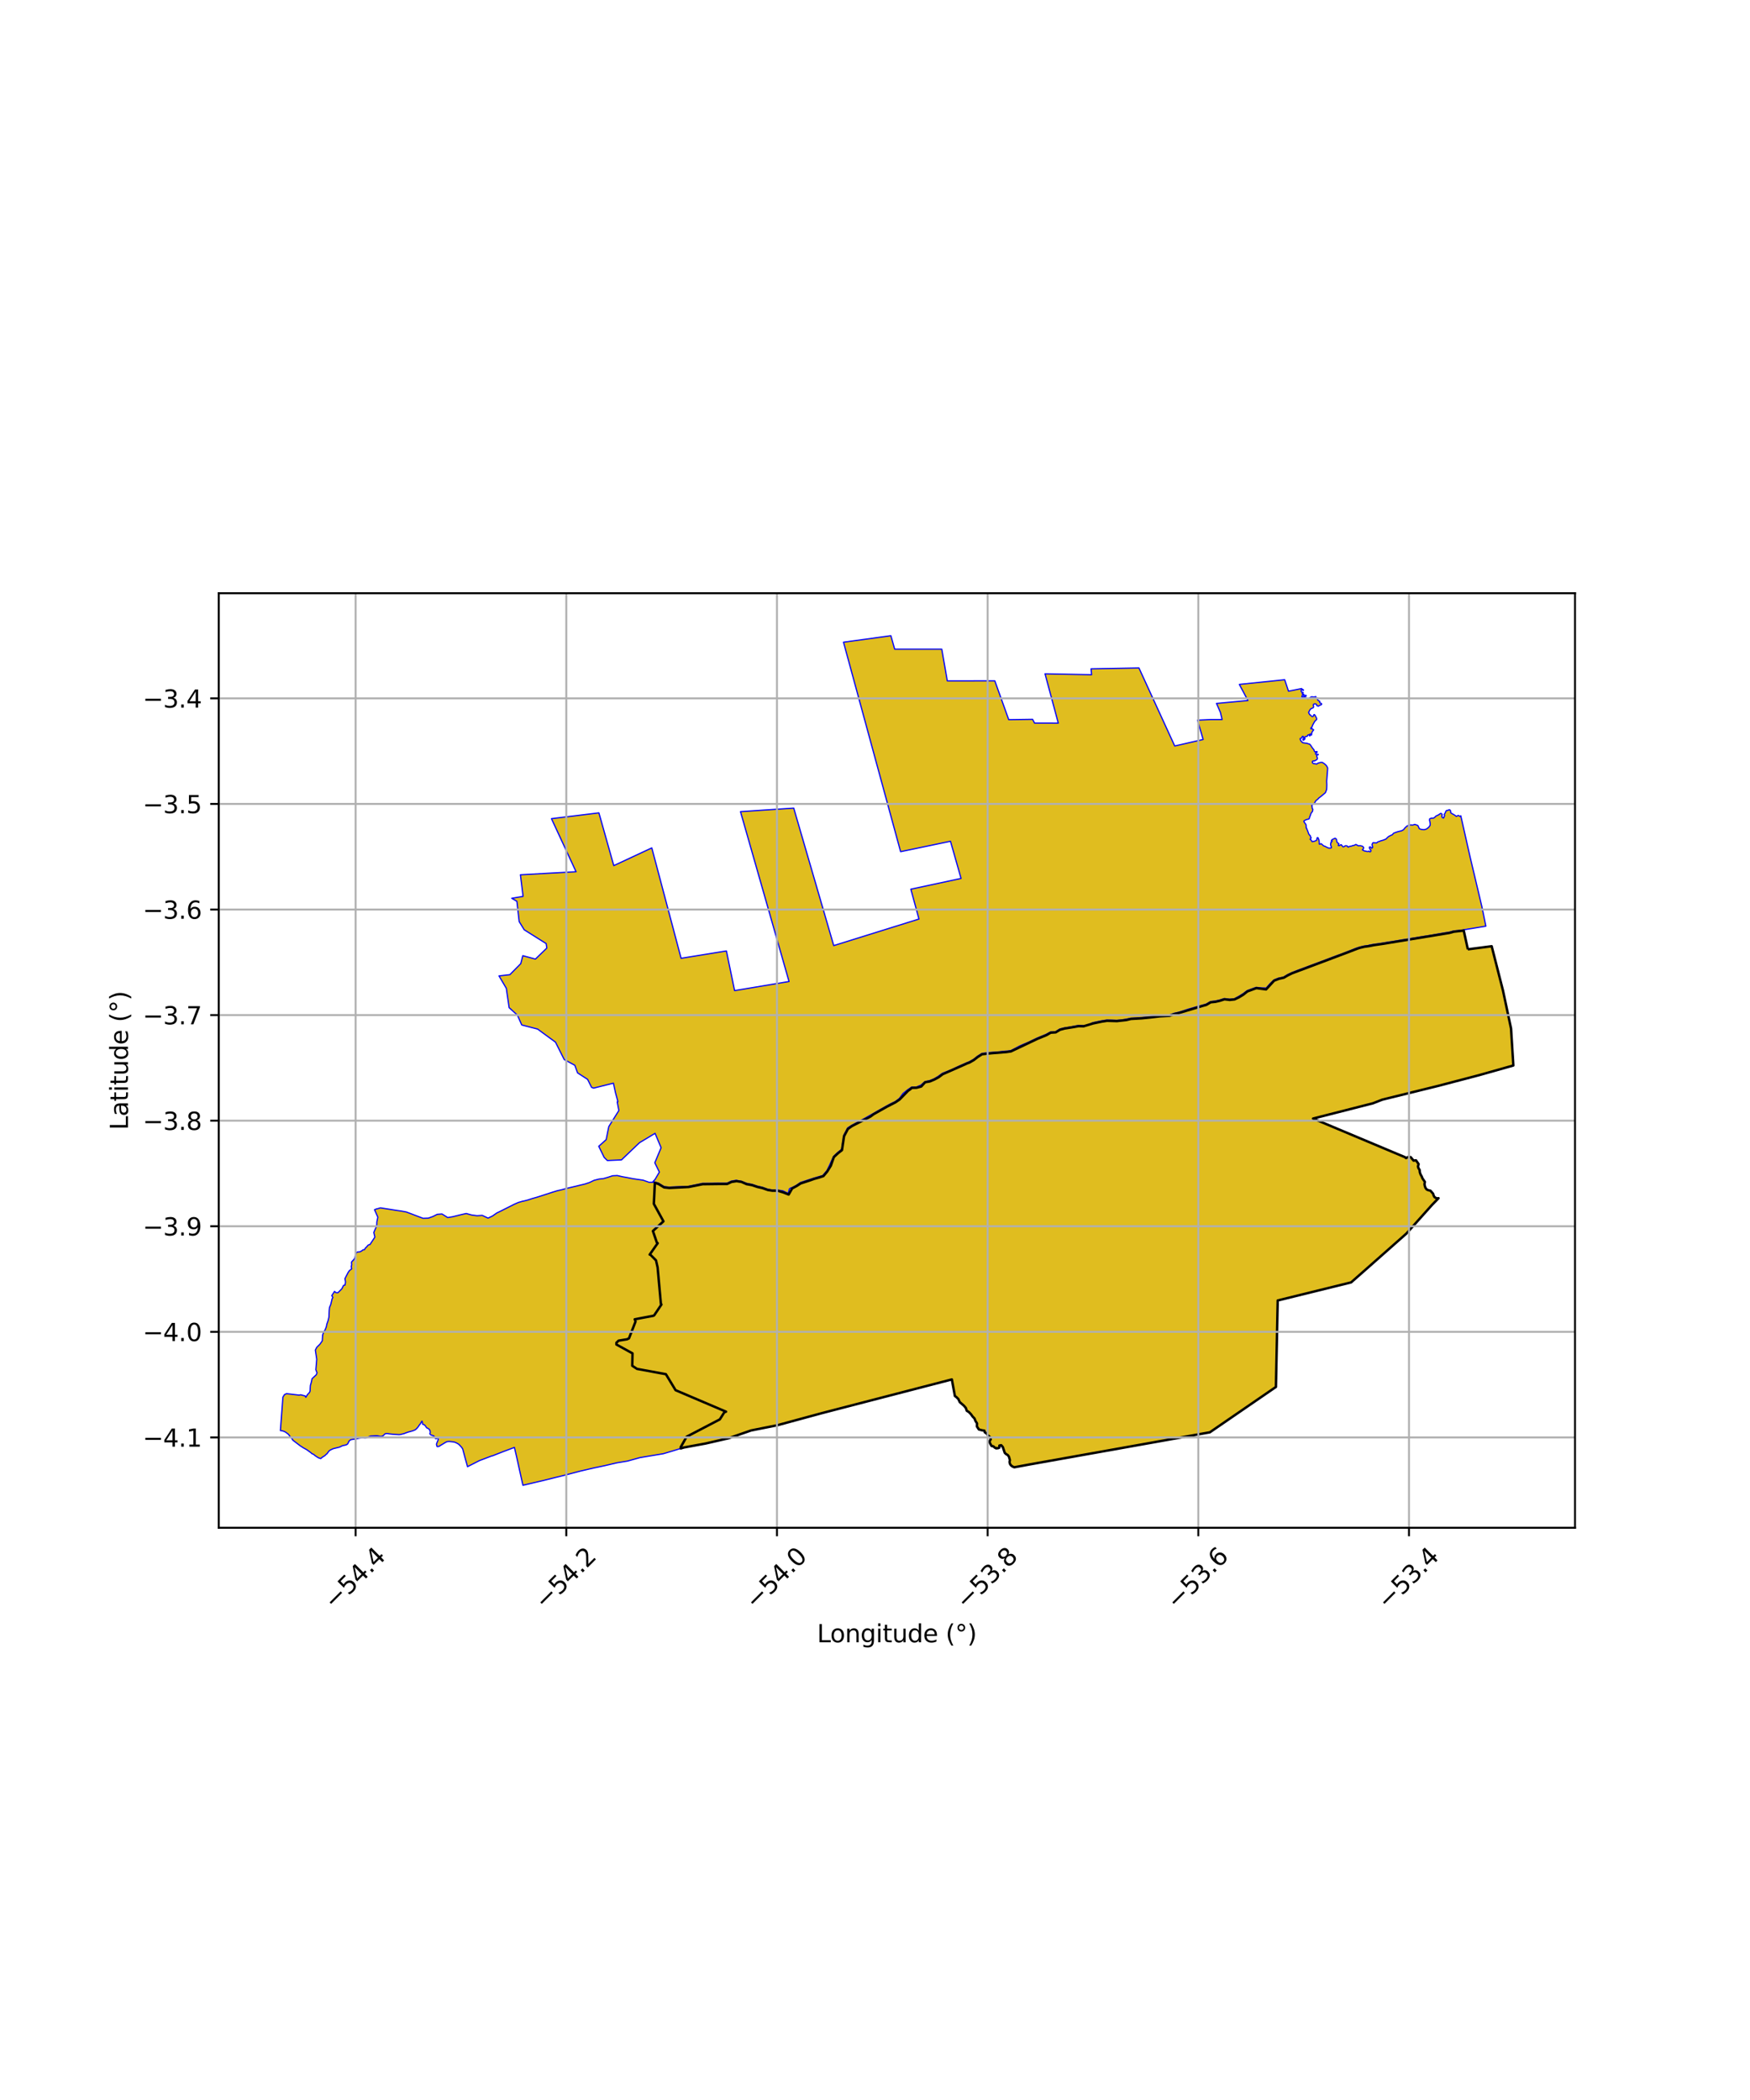 <?xml version="1.0" encoding="utf-8" standalone="no"?>
<!DOCTYPE svg PUBLIC "-//W3C//DTD SVG 1.1//EN"
  "http://www.w3.org/Graphics/SVG/1.1/DTD/svg11.dtd">
<svg xmlns:xlink="http://www.w3.org/1999/xlink" width="720pt" height="864pt" viewBox="0 0 720 864" xmlns="http://www.w3.org/2000/svg" version="1.1">
 <defs>
  <style type="text/css">*{stroke-linejoin: round; stroke-linecap: butt}</style>
 </defs>
 <g id="figure_1">
  <g id="patch_1">
   <path d="M 0 864 
L 720 864 
L 720 0 
L 0 0 
z
" style="fill: #ffffff"/>
  </g>
  <g id="axes_1">
   <g id="patch_2">
    <path d="M 90 628.568 
L 648 628.568 
L 648 244.072 
L 90 244.072 
z
" style="fill: #ffffff"/>
   </g>
   <g id="PatchCollection_1">
    <path d="M 277.033 596.874 
L 272.896 598.106 
L 268.224 598.879 
L 263.25 599.718 
L 258.332 601.086 
L 258.15 601.136 
L 253.95 601.817 
L 253.866 601.828 
L 248.905 602.993 
L 244.339 603.959 
L 238.733 605.259 
L 233.032 606.761 
L 228.603 607.861 
L 223.522 609.122 
L 219.383 610.097 
L 215.384 611.041 
L 215.148 611.091 
L 214.917 610.075 
L 214.725 609.218 
L 214.476 608.102 
L 213.707 604.629 
L 212.549 599.383 
L 211.642 595.51 
L 206.915 597.287 
L 202.582 598.988 
L 202.446 598.967 
L 197.256 600.935 
L 192.341 603.434 
L 191.961 602.023 
L 191.544 600.515 
L 191.138 599.007 
L 190.744 597.541 
L 190.373 596.16 
L 189.992 595.555 
L 189.213 594.682 
L 188.651 594.152 
L 188.122 593.84 
L 187.562 593.561 
L 187.126 593.374 
L 186.473 593.235 
L 185.633 593.144 
L 184.856 593.068 
L 184.234 593.102 
L 183.706 593.213 
L 183.039 593.59 
L 182.077 594.188 
L 181.115 594.754 
L 180.696 595.052 
L 180.261 595.163 
L 179.826 595.164 
L 179.653 594.602 
L 179.575 594.305 
L 179.62 593.976 
L 179.774 593.6 
L 180.021 592.974 
L 180.246 592.446 
L 180.267 592.019 
L 180.173 591.784 
L 180.002 591.738 
L 179.769 591.786 
L 179.474 591.927 
L 179.241 591.912 
L 179.023 591.694 
L 178.804 591.319 
L 178.648 591.007 
L 178.516 590.815 
L 177.729 590.509 
L 177.48 590.463 
L 177.091 590.229 
L 176.868 589.961 
L 176.903 589.667 
L 177.011 589.4 
L 176.977 589.043 
L 176.915 588.681 
L 176.821 588.4 
L 176.54 588.025 
L 176.182 587.729 
L 175.808 587.574 
L 175.528 587.418 
L 175.263 587.028 
L 174.872 586.481 
L 174.576 586.216 
L 174.358 586.123 
L 173.892 585.968 
L 173.829 585.843 
L 173.828 585.562 
L 173.827 585.249 
L 173.626 584.69 
L 173.5 584.796 
L 173.299 585.188 
L 173.036 585.58 
L 172.85 585.956 
L 172.54 586.27 
L 172.262 586.74 
L 171.828 587.304 
L 171.414 587.774 
L 170.867 588.246 
L 169.905 588.655 
L 168.802 588.972 
L 167.948 589.193 
L 166.908 589.556 
L 166.38 589.777 
L 165.727 589.966 
L 165.355 590.015 
L 165.168 590.109 
L 164.795 590.188 
L 164.205 590.253 
L 161.92 590.119 
L 161.018 590.027 
L 160.069 589.921 
L 159.291 589.782 
L 158.546 589.863 
L 158.22 590.098 
L 157.894 590.459 
L 157.476 590.789 
L 156.932 590.963 
L 156.255 590.944 
L 155.75 590.826 
L 155.19 590.718 
L 154.925 590.74 
L 154.569 590.72 
L 152.465 590.832 
L 151.896 591.044 
L 150.91 591.53 
L 150.523 591.619 
L 149.975 591.639 
L 149.806 591.614 
L 149.212 591.566 
L 149.011 591.572 
L 148.657 591.584 
L 147.77 591.704 
L 146.999 591.882 
L 146.667 591.958 
L 145.989 592.114 
L 145.138 592.188 
L 144.288 592.358 
L 143.633 592.866 
L 143.076 594.008 
L 142.81 594.262 
L 142.641 594.343 
L 142.424 594.448 
L 142.324 594.496 
L 141.988 594.568 
L 141.351 594.703 
L 141.039 594.77 
L 140.927 594.794 
L 139.689 595.394 
L 137.091 596.031 
L 136.914 596.112 
L 136.368 596.362 
L 135.994 596.533 
L 135.383 596.947 
L 134.954 597.532 
L 134.614 597.996 
L 134.525 598.118 
L 134.16 598.388 
L 133.786 598.779 
L 133.609 598.918 
L 132.626 599.533 
L 132.501 599.632 
L 131.96 600.111 
L 131.553 599.963 
L 131.345 599.912 
L 130.796 599.662 
L 129.643 598.89 
L 129.024 598.374 
L 128.242 598.028 
L 128.014 597.757 
L 127.901 597.674 
L 127.667 597.505 
L 127.238 597.195 
L 126.217 596.454 
L 124.642 595.586 
L 124.377 595.389 
L 123.556 594.874 
L 120.485 592.532 
L 120.231 592.073 
L 119.664 591.304 
L 119.346 591.051 
L 118.889 590.39 
L 118.612 590.064 
L 117.39 589.162 
L 116.771 588.885 
L 116.126 588.688 
L 115.364 588.57 
L 116.388 574.839 
L 117.022 573.803 
L 117.863 573.384 
L 123.044 573.987 
L 123.705 573.852 
L 125.56 574.333 
L 125.824 574.89 
L 126.489 573.79 
L 127.378 572.844 
L 127.593 572.237 
L 127.633 571.07 
L 127.707 569.985 
L 128.035 568.871 
L 128.38 567.241 
L 129.8 565.915 
L 130.166 565.573 
L 130.409 564.772 
L 129.943 563.53 
L 130.306 559.24 
L 129.737 555.462 
L 130.337 554.301 
L 131.633 553.035 
L 132.599 551.659 
L 132.733 549.369 
L 133.093 548.216 
L 133.785 547.091 
L 134.279 545.832 
L 134.467 544.8 
L 134.932 543.476 
L 135.324 541.885 
L 135.362 541.083 
L 135.442 539.188 
L 135.568 537.946 
L 136.092 536.67 
L 136.623 534.42 
L 136.954 533.763 
L 136.501 533.059 
L 137.643 531.315 
L 138.172 531.814 
L 139.047 531.854 
L 140.665 530.21 
L 141.344 528.846 
L 141.905 528.75 
L 141.932 528.729 
L 142.153 527.441 
L 141.907 526.081 
L 143.165 523.646 
L 143.7 522.82 
L 144.71 522.016 
L 144.51 521.126 
L 144.709 520.292 
L 144.62 519.526 
L 144.719 519.097 
L 145.014 518.813 
L 145.584 518.198 
L 145.929 517.7 
L 146.07 517.189 
L 146.395 516.121 
L 146.513 515.511 
L 146.987 515.128 
L 148.135 515.027 
L 148.914 514.59 
L 149.333 514.206 
L 149.915 514.184 
L 150.367 513.443 
L 150.775 513.086 
L 151.418 512.319 
L 151.761 512.12 
L 152.206 512.05 
L 154.228 508.999 
L 153.787 507.059 
L 154.976 504.348 
L 155.044 503.509 
L 155.055 502.742 
L 155.453 500.773 
L 154.09 497.716 
L 154.63 497.494 
L 154.738 497.431 
L 155.448 497.268 
L 155.559 497.238 
L 156.508 496.946 
L 158.614 497.277 
L 160.747 497.606 
L 162.882 497.943 
L 164.989 498.244 
L 167.141 498.639 
L 169.471 499.504 
L 171.773 500.391 
L 174.039 501.24 
L 176.231 501.174 
L 178.064 500.524 
L 179.886 499.61 
L 181.84 499.461 
L 184.213 500.944 
L 186.209 500.609 
L 188.056 500.158 
L 189.861 499.704 
L 191.832 499.27 
L 194.054 499.885 
L 196.285 500.184 
L 196.393 500.169 
L 198.404 500.042 
L 200.799 501.166 
L 202.62 500.3 
L 204.354 499.078 
L 206.02 498.273 
L 206.125 498.212 
L 207.915 497.308 
L 208.273 497.134 
L 209.752 496.39 
L 211.455 495.529 
L 213.243 494.732 
L 215.129 494.188 
L 215.23 494.211 
L 217.148 493.723 
L 218.962 493.121 
L 220.47 492.693 
L 220.658 492.64 
L 220.846 492.587 
L 222.734 491.994 
L 224.552 491.402 
L 227.289 490.511 
L 229.217 489.926 
L 231.117 489.486 
L 233.037 488.966 
L 234.944 488.507 
L 236.807 488.068 
L 238.738 487.593 
L 240.711 487.128 
L 242.498 486.531 
L 242.598 486.492 
L 244.386 485.628 
L 246.449 485.108 
L 248.221 484.919 
L 250.142 484.368 
L 252.025 483.744 
L 253.956 483.652 
L 256.125 484.145 
L 258.163 484.51 
L 260.276 484.932 
L 262.443 485.26 
L 262.538 485.271 
L 264.602 485.563 
L 267.105 486.449 
L 268.726 486.41 
L 269.426 486.64 
L 269.094 493.858 
L 269.011 495.303 
L 272.958 502.489 
L 272.833 502.661 
L 268.623 506.471 
L 268.585 506.602 
L 270.307 511.393 
L 270.6 511.476 
L 267.298 516.178 
L 267.539 516.175 
L 269.901 518.56 
L 270.552 521.423 
L 271.936 536.654 
L 272.143 536.707 
L 269.174 541.125 
L 268.883 541.334 
L 268.552 541.489 
L 261.148 542.788 
L 261.491 543.691 
L 258.782 550.635 
L 258.005 551.014 
L 254.506 551.583 
L 253.611 552.442 
L 253.61 553.166 
L 260.232 556.813 
L 260.126 561.915 
L 262.077 563.198 
L 273.969 565.379 
L 277.953 571.964 
L 298.705 580.8 
L 298.021 581.036 
L 296.155 583.978 
L 282.494 591.111 
L 280.769 594.146 
L 280.05 595.424 
L 280.105 595.932 
L 277.033 596.874 
" clip-path="url(#p611dd92df2)" style="fill: #e0bd1f; stroke: #0000ff; stroke-width: 0.5"/>
    <path d="M 535.684 283.264 
L 535.684 283.345 
L 535.702 283.497 
L 536.285 283.883 
L 536.277 283.988 
L 536.185 284.039 
L 535.603 283.783 
L 535.324 283.952 
L 535.271 284.249 
L 535.503 284.686 
L 535.763 284.915 
L 535.967 284.84 
L 536.161 284.904 
L 536.149 285.066 
L 536.084 285.146 
L 535.894 285.076 
L 535.773 285.393 
L 535.93 285.616 
L 536.232 285.602 
L 536.515 285.763 
L 536.405 285.971 
L 535.744 286.177 
L 535.608 286.642 
L 535.865 286.873 
L 536.125 286.816 
L 536.329 286.579 
L 536.635 286.414 
L 537.115 286.044 
L 537.341 286.105 
L 537.384 286.342 
L 537.251 286.524 
L 536.896 286.595 
L 536.644 286.809 
L 536.746 287.144 
L 536.982 287.345 
L 537.277 287.147 
L 537.712 287.391 
L 538.165 287.552 
L 538.603 287.387 
L 538.934 287.045 
L 539.574 286.68 
L 540.459 286.764 
L 540.923 286.745 
L 541.254 286.604 
L 541.423 286.67 
L 541.322 287.029 
L 541.42 287.347 
L 541.624 287.442 
L 541.835 287.473 
L 541.941 287.337 
L 542.048 287.223 
L 542.139 287.297 
L 542.065 287.671 
L 542.141 287.984 
L 542.534 288.325 
L 542.952 288.497 
L 543.025 288.64 
L 542.934 288.921 
L 543.067 289.201 
L 543.493 289.341 
L 543.762 289.575 
L 543.725 289.843 
L 543.153 290.162 
L 542.902 290.178 
L 542.451 290.539 
L 541.813 290.343 
L 541.709 289.959 
L 541.435 289.657 
L 540.899 289.57 
L 540.443 289.76 
L 540.445 289.792 
L 540.307 290.135 
L 540.443 290.566 
L 540.43 291.04 
L 539.952 291.358 
L 539.534 291.492 
L 539.115 291.838 
L 539.097 291.839 
L 538.697 292.493 
L 538.536 292.918 
L 538.413 293.014 
L 538.447 293.311 
L 538.869 294.025 
L 538.863 293.954 
L 539.653 294.693 
L 539.979 294.852 
L 540.334 294.649 
L 540.576 294.043 
L 540.742 293.984 
L 541.056 294.302 
L 541.657 295.438 
L 541.73 295.988 
L 540.968 296.731 
L 540.443 297.62 
L 540.052 298.369 
L 539.728 299.259 
L 539.615 299.259 
L 539.295 299.553 
L 539.309 299.804 
L 539.45 299.915 
L 539.768 299.781 
L 540.475 300.287 
L 539.99 300.914 
L 539.73 301.434 
L 539.653 301.771 
L 539.67 302.106 
L 539.514 302.464 
L 539.473 302.392 
L 539.435 302.229 
L 539.121 301.974 
L 538.973 302.002 
L 538.862 302.134 
L 538.983 302.657 
L 538.934 302.757 
L 538.845 302.771 
L 538.775 302.666 
L 538.696 302.403 
L 538.49 302.3 
L 538.196 302.347 
L 537.989 302.563 
L 537.955 302.771 
L 537.599 303.033 
L 537.354 302.978 
L 536.977 303.105 
L 536.812 303.444 
L 536.838 303.822 
L 536.902 304.001 
L 536.378 304.481 
L 536.199 304.573 
L 536.066 304.45 
L 536.05 304.288 
L 536.274 303.651 
L 536.342 303.232 
L 536.091 302.938 
L 535.765 303.047 
L 535.638 303.399 
L 535.523 303.653 
L 534.993 303.807 
L 534.901 304.127 
L 535.083 304.41 
L 535.179 304.778 
L 535.685 305.312 
L 536.008 305.583 
L 537.077 305.759 
L 537.612 305.777 
L 538.111 305.968 
L 538.806 306.156 
L 539.225 306.584 
L 539.595 307.18 
L 539.975 307.731 
L 540.621 308.535 
L 540.72 309.002 
L 541.091 309.38 
L 541.566 309.218 
L 541.869 309.248 
L 541.932 309.398 
L 541.814 309.562 
L 541.363 309.809 
L 541.225 310.149 
L 541.423 310.391 
L 541.863 310.337 
L 542.283 310.343 
L 542.372 310.422 
L 542.365 310.508 
L 542.155 310.576 
L 541.881 310.674 
L 541.767 310.872 
L 541.761 311.003 
L 541.791 311.328 
L 541.978 311.746 
L 541.991 312.162 
L 541.872 312.449 
L 541.548 312.668 
L 541.388 312.721 
L 540.949 313.03 
L 540.488 313.075 
L 540.129 313.106 
L 539.922 313.402 
L 540.017 313.879 
L 540.442 314.17 
L 540.976 314.215 
L 541.47 314.322 
L 541.695 314.39 
L 542.169 314.028 
L 542.919 313.787 
L 543.323 313.698 
L 544.038 313.682 
L 544.932 314.257 
L 545.681 314.945 
L 546.094 315.656 
L 546.228 315.991 
L 546.176 317.022 
L 546.037 318.745 
L 545.906 320.41 
L 545.829 321.424 
L 545.889 322.824 
L 545.861 323.948 
L 545.813 324.782 
L 545.312 326.131 
L 543.524 327.637 
L 542.564 328.36 
L 542.209 328.772 
L 541.384 329.433 
L 540.828 330.417 
L 540.232 330.935 
L 539.821 331.188 
L 539.73 331.413 
L 539.867 332.118 
L 539.844 332.506 
L 540.156 333.002 
L 540 333.823 
L 539.4 334.597 
L 539.022 335.681 
L 538.693 336.546 
L 538.658 336.844 
L 538.176 337.055 
L 537.604 337.143 
L 536.548 337.664 
L 536.448 338.051 
L 536.795 338.514 
L 537.324 339.299 
L 537.393 340.341 
L 537.371 340.607 
L 537.445 340.653 
L 537.546 340.715 
L 537.992 341.839 
L 538.248 342.498 
L 538.416 343.037 
L 538.714 343.487 
L 539.056 343.802 
L 539.086 343.972 
L 539.219 344.302 
L 539.337 344.534 
L 539.42 344.757 
L 539.419 344.853 
L 539.188 345.003 
L 539.046 345.185 
L 539.018 345.32 
L 539.187 345.454 
L 539.324 345.498 
L 539.479 345.717 
L 539.677 345.991 
L 539.762 346.154 
L 539.862 346.28 
L 539.992 346.295 
L 540.195 346.234 
L 540.32 346.18 
L 540.685 346.131 
L 541.15 345.97 
L 541.566 345.773 
L 541.739 345.628 
L 541.738 345.483 
L 541.814 345.32 
L 541.822 345.077 
L 541.901 344.816 
L 541.879 344.75 
L 541.993 344.653 
L 542.146 344.601 
L 542.316 344.764 
L 542.425 345.045 
L 542.636 345.588 
L 542.707 345.816 
L 542.704 346.162 
L 542.783 346.495 
L 542.786 346.876 
L 542.73 347.155 
L 542.829 347.304 
L 542.924 347.347 
L 543.288 347.242 
L 543.432 347.167 
L 543.53 347.135 
L 543.653 347.169 
L 543.994 347.504 
L 544.498 347.945 
L 544.707 348.083 
L 544.805 348.059 
L 545.201 348.221 
L 545.773 348.536 
L 546.43 348.838 
L 546.77 348.953 
L 547.247 348.918 
L 547.583 348.91 
L 547.739 348.806 
L 547.761 348.571 
L 547.739 348.427 
L 547.691 348.322 
L 547.558 347.894 
L 547.472 347.628 
L 547.453 347.339 
L 547.461 347.084 
L 547.563 346.854 
L 547.699 346.744 
L 547.643 346.58 
L 547.595 346.46 
L 547.671 346.346 
L 547.768 346.332 
L 547.909 346.237 
L 548.046 346.144 
L 548.078 346.041 
L 548.051 345.975 
L 548.005 345.953 
L 547.821 345.873 
L 547.763 345.78 
L 548.014 345.512 
L 548.257 345.334 
L 548.625 345.179 
L 548.88 345.063 
L 549.101 344.932 
L 549.348 344.876 
L 549.523 345 
L 549.72 345.192 
L 549.892 345.373 
L 549.9 345.536 
L 549.932 345.797 
L 549.977 346.048 
L 549.98 346.19 
L 550.148 346.521 
L 550.274 346.768 
L 550.508 346.871 
L 550.751 347.017 
L 550.858 347.163 
L 550.777 347.368 
L 550.662 347.646 
L 550.583 347.779 
L 550.665 347.896 
L 550.9 347.93 
L 551.252 347.808 
L 551.531 347.64 
L 551.679 347.538 
L 551.828 347.543 
L 552.022 347.768 
L 552.315 348.157 
L 552.516 348.353 
L 552.648 348.41 
L 552.779 348.385 
L 553.004 348.308 
L 553.26 348.091 
L 553.55 347.975 
L 553.918 347.981 
L 554.247 348.033 
L 554.44 348.212 
L 554.492 348.405 
L 554.595 348.497 
L 554.756 348.506 
L 554.995 348.365 
L 555.23 348.225 
L 555.558 348.169 
L 556.049 348.095 
L 556.41 347.95 
L 556.81 347.827 
L 557.088 347.817 
L 557.605 347.561 
L 557.838 347.434 
L 558.328 347.688 
L 558.549 347.795 
L 558.659 347.923 
L 558.98 347.987 
L 559.604 347.938 
L 560.183 348.05 
L 560.462 348.148 
L 560.737 348.327 
L 560.95 348.546 
L 561.037 348.701 
L 561.017 349.044 
L 560.727 349.4 
L 560.57 349.582 
L 560.548 349.684 
L 560.829 349.816 
L 561.089 349.936 
L 561.228 350.077 
L 561.375 350.083 
L 561.568 350.175 
L 561.71 350.121 
L 562.272 350.298 
L 562.575 350.353 
L 562.847 350.334 
L 563.049 350.24 
L 563.25 350.204 
L 563.448 350.369 
L 563.541 350.478 
L 563.599 350.455 
L 563.698 350.415 
L 563.896 350.372 
L 564.044 350.181 
L 564.051 349.906 
L 563.88 349.638 
L 563.863 349.612 
L 563.57 349.259 
L 563.446 348.958 
L 563.4 348.587 
L 563.417 348.544 
L 563.434 348.509 
L 563.443 348.501 
L 563.622 348.457 
L 563.95 348.535 
L 563.967 348.535 
L 564.167 348.735 
L 564.35 348.977 
L 564.549 348.89 
L 564.566 348.882 
L 564.722 348.587 
L 564.739 348.553 
L 564.739 348.527 
L 564.626 348.024 
L 564.505 347.504 
L 564.722 346.898 
L 564.936 346.732 
L 564.955 346.713 
L 565.512 346.752 
L 565.589 346.771 
L 565.665 346.771 
L 566.318 346.828 
L 566.836 346.406 
L 566.893 346.387 
L 566.989 346.349 
L 568.007 345.984 
L 568.026 345.945 
L 568.832 345.734 
L 569.561 345.485 
L 570.309 345.139 
L 570.808 344.583 
L 571.415 344.101 
L 572.317 343.66 
L 572.873 343.411 
L 572.911 343.392 
L 573.295 342.855 
L 574.176 342.471 
L 574.215 342.471 
L 575.155 342.164 
L 576.536 341.837 
L 576.632 341.818 
L 577.433 341.38 
L 577.929 340.768 
L 577.987 340.672 
L 578.793 339.924 
L 579.383 339.62 
L 580.282 339.39 
L 581.193 339.452 
L 581.27 339.452 
L 582.042 339.185 
L 582.653 339.357 
L 583.249 339.605 
L 583.345 339.624 
L 583.667 340.274 
L 583.667 340.332 
L 583.686 340.408 
L 583.991 340.983 
L 584.949 341.285 
L 585.025 341.285 
L 585.082 341.285 
L 585.922 341.36 
L 586.894 341.09 
L 586.932 341.052 
L 587.825 340.364 
L 588.395 339.565 
L 588.415 339.546 
L 588.433 338.861 
L 588.267 337.964 
L 588.137 337.389 
L 588.232 336.874 
L 588.917 336.609 
L 589.724 336.605 
L 589.781 336.605 
L 590.291 336.264 
L 590.78 335.755 
L 591.853 335.249 
L 592.292 334.943 
L 592.601 334.731 
L 592.656 334.675 
L 593.056 334.713 
L 593.337 335.089 
L 593.211 335.96 
L 593.472 336.405 
L 593.876 336.559 
L 593.932 336.559 
L 594.148 336.017 
L 594.167 335.96 
L 594.382 335.582 
L 594.178 335.128 
L 594.398 334.775 
L 594.704 334.283 
L 594.854 333.767 
L 595.198 333.446 
L 595.621 333.417 
L 596.302 333.147 
L 596.661 333.334 
L 596.661 333.39 
L 596.866 333.798 
L 596.86 334.393 
L 597.166 334.584 
L 597.648 334.902 
L 598.165 335.161 
L 598.778 335.57 
L 599.185 335.897 
L 599.581 335.663 
L 599.988 335.502 
L 600.3 335.653 
L 600.872 335.979 
L 601.005 335.621 
L 604.816 352.479 
L 609.725 373.195 
L 611.325 381.044 
L 611.137 381.095 
L 610.7 381.157 
L 610.167 381.252 
L 609.651 381.334 
L 608.908 381.456 
L 605.878 381.949 
L 605.603 382.005 
L 605.308 382.036 
L 603.567 382.314 
L 603.334 382.37 
L 602.451 382.463 
L 602.035 382.592 
L 600.105 382.841 
L 598.083 383.02 
L 596.259 383.526 
L 594.321 383.815 
L 592.372 384.153 
L 590.633 384.449 
L 589.852 384.594 
L 588.523 384.827 
L 588.186 384.884 
L 586.556 385.133 
L 584.654 385.444 
L 582.696 385.76 
L 582.562 385.784 
L 582.517 385.799 
L 582.432 385.813 
L 580.648 386.089 
L 578.697 386.427 
L 576.749 386.712 
L 574.794 387.058 
L 572.881 387.371 
L 570.927 387.646 
L 569.017 387.994 
L 567.117 388.279 
L 565.13 388.544 
L 563.202 388.874 
L 563.124 388.979 
L 561.213 389.23 
L 559.466 389.644 
L 558.523 389.949 
L 557.614 390.256 
L 555.76 391.009 
L 553.877 391.743 
L 552.024 392.471 
L 550.068 393.156 
L 548.225 393.86 
L 546.356 394.571 
L 544.254 395.365 
L 542.69 395.955 
L 542.568 395.991 
L 540.726 396.675 
L 538.858 397.369 
L 537.026 398.066 
L 535.176 398.744 
L 533.389 399.42 
L 531.567 400.141 
L 529.769 400.969 
L 528.014 402.054 
L 526.093 402.418 
L 525.986 402.445 
L 524.112 403.18 
L 522.504 404.719 
L 520.966 406.503 
L 518.887 406.432 
L 516.82 406.22 
L 514.981 406.876 
L 513.097 407.585 
L 511.528 408.755 
L 509.708 409.892 
L 507.77 410.945 
L 505.871 411.093 
L 503.724 410.829 
L 501.838 411.434 
L 499.973 411.855 
L 498.024 412.08 
L 496.262 413.106 
L 494.379 413.64 
L 492.498 414.144 
L 490.646 414.699 
L 488.89 415.19 
L 488.764 415.234 
L 488.646 415.271 
L 486.786 415.901 
L 484.894 416.503 
L 482.984 416.937 
L 481.132 417.607 
L 479.138 417.64 
L 477.172 417.833 
L 475.192 418.058 
L 473.263 418.302 
L 471.297 418.532 
L 469.329 418.666 
L 467.886 418.774 
L 467.77 418.783 
L 467.243 418.828 
L 465.226 418.926 
L 463.324 419.326 
L 461.407 419.651 
L 460.413 419.725 
L 459.441 419.805 
L 457.4 419.72 
L 455.375 419.673 
L 453.428 419.971 
L 451.523 420.353 
L 449.572 420.763 
L 449.455 420.786 
L 447.805 421.856 
L 445.753 421.969 
L 443.698 421.873 
L 441.788 422.249 
L 439.871 422.607 
L 437.934 422.902 
L 436.008 423.371 
L 434.297 424.471 
L 432.168 424.623 
L 430.532 425.467 
L 430.436 425.544 
L 428.569 426.315 
L 426.763 427.069 
L 424.953 427.904 
L 423.15 428.801 
L 421.292 429.568 
L 419.486 430.355 
L 417.655 431.338 
L 415.831 432.264 
L 414.673 432.4 
L 414.552 432.415 
L 413.98 432.452 
L 411.989 432.632 
L 411.869 432.652 
L 411.098 432.752 
L 409.925 432.866 
L 407.902 432.983 
L 405.964 433.158 
L 403.994 433.402 
L 402.232 434.508 
L 400.561 435.83 
L 398.774 436.833 
L 396.927 437.599 
L 395.14 438.372 
L 393.282 439.237 
L 393.175 439.289 
L 391.451 440.116 
L 389.584 440.861 
L 387.762 441.559 
L 386.048 442.807 
L 384.308 443.86 
L 382.487 444.603 
L 380.558 445.005 
L 378.894 446.431 
L 377.012 447.234 
L 375.11 447.26 
L 375 447.306 
L 373.375 448.395 
L 371.541 449.856 
L 370.007 451.949 
L 368.352 453.196 
L 366.502 454.072 
L 364.736 455.037 
L 363.006 456.016 
L 362.672 456.201 
L 362.564 456.251 
L 361.208 457.02 
L 359.328 458.114 
L 357.656 459.034 
L 357.546 459.103 
L 355.783 460.106 
L 353.993 461.058 
L 352.237 462.003 
L 350.46 462.96 
L 348.743 464.043 
L 347.163 467.033 
L 346.322 472.81 
L 344.639 474.183 
L 342.973 475.739 
L 341.631 478.652 
L 341.599 478.764 
L 340.233 481.607 
L 338.441 483.681 
L 336.826 484.123 
L 334.954 484.682 
L 333.066 485.289 
L 331.158 485.915 
L 329.326 486.509 
L 327.664 487.673 
L 325.817 488.639 
L 325.395 488.722 
L 324.724 489.19 
L 324.687 489.559 
L 324.265 490.97 
L 324.196 490.962 
L 322.031 489.925 
L 319.885 489.627 
L 317.607 489.569 
L 315.784 489.249 
L 313.604 488.46 
L 311.549 487.999 
L 309.39 487.27 
L 307.245 486.871 
L 304.969 486.002 
L 302.992 485.639 
L 302.861 485.602 
L 300.875 485.958 
L 299.107 486.803 
L 297.1 486.814 
L 295.033 486.803 
L 293.07 486.845 
L 291.073 486.848 
L 289.043 486.85 
L 287.133 487.283 
L 283.31 488.057 
L 283.18 488.104 
L 281.186 488.184 
L 279.317 488.233 
L 277.329 488.302 
L 275.326 488.432 
L 273.142 488.153 
L 270.833 486.73 
L 268.676 486.112 
L 269.491 485.273 
L 271.283 482.229 
L 269.407 478.399 
L 271.995 472.2 
L 269.513 466.292 
L 263.111 470.136 
L 255.692 477.214 
L 249.88 477.476 
L 248.579 476.195 
L 246.34 471.618 
L 249.4 468.873 
L 250.47 463.514 
L 254.611 456.907 
L 253.931 453.351 
L 254.226 453.277 
L 253.215 449.508 
L 252.374 445.652 
L 244.221 447.684 
L 243.391 447.363 
L 241.754 444.079 
L 237.626 441.415 
L 236.491 438.279 
L 232.134 435.929 
L 228.547 428.779 
L 221.19 423.394 
L 214.656 421.696 
L 212.885 417.669 
L 209.453 414.561 
L 208.321 406.633 
L 205.303 401.517 
L 209.781 400.996 
L 214.257 396.468 
L 215.089 393.195 
L 220.289 394.591 
L 224.975 390.063 
L 224.706 388.217 
L 215.681 382.538 
L 213.606 379.178 
L 212.657 370.82 
L 210.544 369.582 
L 215.203 368.803 
L 214.11 359.912 
L 237.007 358.657 
L 226.888 336.825 
L 246.407 334.438 
L 252.526 356.142 
L 268.165 348.85 
L 280.22 394.271 
L 298.862 391.25 
L 302.238 407.566 
L 324.631 403.821 
L 304.658 333.935 
L 326.562 332.488 
L 343.023 389.051 
L 378.089 378.113 
L 374.743 365.839 
L 395.407 361.408 
L 391.058 346.127 
L 370.535 350.405 
L 347.039 264.223 
L 366.529 261.549 
L 368.097 267.087 
L 387.473 267.089 
L 389.745 280.127 
L 409.29 280.111 
L 415.02 296.098 
L 424.829 295.952 
L 425.654 297.501 
L 435.409 297.518 
L 429.952 277.229 
L 449.126 277.6 
L 448.877 275.169 
L 468.589 274.809 
L 483.318 306.924 
L 495.001 304.247 
L 492.691 296.289 
L 498.042 296.047 
L 502.808 296.048 
L 502.12 293.114 
L 500.505 289.412 
L 513.425 288.214 
L 509.902 281.586 
L 528.554 279.66 
L 530.124 284.373 
L 535.684 283.264 
" clip-path="url(#p611dd92df2)" style="fill: #e0bd1f; stroke: #0000ff; stroke-width: 0.5"/>
    <path d="M 603.918 390.577 
L 613.719 389.307 
L 614.511 392.451 
L 616.446 400.047 
L 618.382 407.596 
L 621.683 423.14 
L 622.636 438.37 
L 612.82 441.198 
L 608.447 442.377 
L 600.955 444.389 
L 594.456 446.079 
L 591.908 446.716 
L 590.825 446.987 
L 584.651 448.513 
L 582.953 448.912 
L 575.52 450.759 
L 568.721 452.427 
L 564.877 453.926 
L 561.311 454.833 
L 557.496 455.806 
L 553.724 456.765 
L 549.779 457.763 
L 546.079 458.733 
L 542.155 459.721 
L 540.235 460.211 
L 578.105 476.123 
L 578.481 476.481 
L 579.269 476.054 
L 580.388 476.07 
L 580.978 476.726 
L 581.583 477.506 
L 582.588 477.391 
L 583.133 478.097 
L 583.658 478.929 
L 583.39 479.891 
L 583.6 480.624 
L 584.053 481.303 
L 584.149 482.263 
L 584.435 483.13 
L 584.94 484.039 
L 585.243 484.815 
L 585.761 485.513 
L 586.242 486.276 
L 586.072 487.167 
L 586.207 487.906 
L 586.482 488.717 
L 587.011 489.41 
L 587.728 489.705 
L 588.531 489.88 
L 589.149 490.509 
L 589.632 491.149 
L 589.844 491.876 
L 590.192 492.516 
L 591.061 493.06 
L 591.651 492.971 
L 591.851 492.975 
L 589.124 495.792 
L 586.54 498.681 
L 583.898 501.636 
L 581.253 504.595 
L 578.626 507.534 
L 575.182 510.613 
L 575.11 510.677 
L 573.651 511.956 
L 570.455 514.766 
L 567.386 517.477 
L 564.544 519.986 
L 561.485 522.681 
L 561.416 522.742 
L 558.715 525.122 
L 555.893 527.609 
L 552.682 528.406 
L 548.904 529.335 
L 545.048 530.285 
L 540.757 531.344 
L 539.6 531.629 
L 539.523 531.648 
L 537.09 532.247 
L 533.172 533.212 
L 529.823 534.035 
L 525.689 535.054 
L 525.601 539.129 
L 525.513 543.142 
L 525.412 547.198 
L 525.355 551.181 
L 525.273 555.187 
L 525.195 558.974 
L 525.12 562.603 
L 525.05 566.201 
L 525.038 566.687 
L 524.953 570.628 
L 521.698 572.853 
L 518.372 575.126 
L 515.115 577.355 
L 511.929 579.542 
L 509.07 581.511 
L 509.005 581.555 
L 505.707 583.828 
L 502.443 586.077 
L 499.287 588.25 
L 497.775 589.291 
L 492.555 590.214 
L 489.141 590.82 
L 488.514 590.932 
L 488.438 590.945 
L 485.173 591.525 
L 481.45 592.187 
L 477.761 592.843 
L 473.375 593.624 
L 469.2 594.37 
L 465.298 595.071 
L 461.448 595.762 
L 457.61 596.45 
L 453.74 597.144 
L 451.628 597.522 
L 451.525 597.54 
L 449.823 597.844 
L 446.163 598.499 
L 442.165 599.213 
L 438.346 599.894 
L 434.542 600.572 
L 431.633 601.091 
L 431.54 601.107 
L 427.629 601.801 
L 423.349 602.559 
L 419.437 603.264 
L 417.308 603.68 
L 416.552 603.358 
L 415.913 602.864 
L 415.502 602.227 
L 415.354 601.472 
L 415.5 600.746 
L 415.371 600.117 
L 415.108 599.312 
L 414.583 598.622 
L 413.935 598.258 
L 413.387 597.741 
L 413.047 596.846 
L 412.8 596.064 
L 412.576 595.339 
L 411.919 594.597 
L 411.18 594.753 
L 411.151 595.603 
L 410.533 595.861 
L 409.793 595.75 
L 409.899 595.913 
L 409.282 595.599 
L 408.686 595.056 
L 407.943 594.922 
L 407.563 594.222 
L 407.204 593.565 
L 407.172 592.838 
L 407.61 592.19 
L 407.498 591.486 
L 407.011 591.037 
L 406.382 590.43 
L 405.911 589.758 
L 405.191 589.312 
L 404.97 588.584 
L 404.178 588.493 
L 403.488 588.272 
L 402.732 588.115 
L 402.346 587.499 
L 401.923 586.874 
L 401.972 585.612 
L 401.321 584.61 
L 400.937 583.606 
L 400.106 582.746 
L 399.508 581.879 
L 398.635 580.974 
L 397.755 580.42 
L 397.373 579.281 
L 396.617 578.387 
L 395.804 577.682 
L 394.861 576.858 
L 394.311 575.639 
L 393.494 574.805 
L 392.875 574.38 
L 392.319 571.353 
L 391.615 567.537 
L 387.83 568.515 
L 384.744 569.314 
L 384.669 569.334 
L 384.002 569.507 
L 380.128 570.512 
L 376.45 571.469 
L 372.728 572.439 
L 368.9 573.435 
L 368.214 573.614 
L 368.142 573.633 
L 365.138 574.414 
L 361.372 575.395 
L 357.579 576.385 
L 353.473 577.458 
L 349.667 578.454 
L 345.93 579.335 
L 345.861 579.348 
L 345.668 579.364 
L 341.751 580.43 
L 338.206 581.392 
L 334.342 582.445 
L 330.311 583.538 
L 327.531 584.292 
L 327.366 584.333 
L 323.249 585.453 
L 319.758 586.401 
L 315.964 587.162 
L 311.718 587.976 
L 309.029 588.528 
L 305.667 589.684 
L 302.005 590.965 
L 299.807 591.727 
L 294.953 592.834 
L 291.33 593.665 
L 291.19 593.696 
L 290.332 593.895 
L 285.857 594.731 
L 281.369 595.545 
L 280.105 595.932 
L 280.05 595.424 
L 280.769 594.146 
L 282.494 591.111 
L 296.155 583.978 
L 298.021 581.036 
L 298.705 580.8 
L 277.953 571.964 
L 273.969 565.379 
L 262.077 563.198 
L 260.126 561.915 
L 260.232 556.813 
L 253.61 553.166 
L 253.611 552.442 
L 254.506 551.583 
L 258.005 551.014 
L 258.782 550.635 
L 261.491 543.691 
L 261.148 542.788 
L 268.552 541.489 
L 268.883 541.334 
L 269.174 541.125 
L 272.143 536.707 
L 271.936 536.654 
L 270.552 521.423 
L 269.901 518.56 
L 267.539 516.175 
L 267.298 516.178 
L 270.6 511.476 
L 270.307 511.393 
L 268.585 506.602 
L 268.623 506.471 
L 272.833 502.661 
L 272.958 502.489 
L 269.011 495.303 
L 269.094 493.858 
L 269.426 486.64 
L 270.932 487.135 
L 273.247 488.538 
L 275.379 488.759 
L 277.386 488.619 
L 279.387 488.559 
L 281.254 488.487 
L 283.255 488.393 
L 283.37 488.358 
L 285.32 487.981 
L 287.248 487.598 
L 289.11 487.209 
L 291.166 487.15 
L 293.143 487.176 
L 295.108 487.133 
L 297.144 487.163 
L 299.185 487.115 
L 300.965 486.275 
L 302.922 485.91 
L 303.048 485.959 
L 305.058 486.264 
L 307.136 487.186 
L 309.443 487.612 
L 311.598 488.341 
L 313.723 488.822 
L 315.93 489.607 
L 317.721 489.885 
L 319.98 489.907 
L 322.191 490.564 
L 324.475 491.468 
L 325.923 488.947 
L 327.739 487.978 
L 329.415 486.898 
L 331.295 486.319 
L 333.165 485.675 
L 335.024 485.004 
L 336.915 484.493 
L 338.784 483.869 
L 340.332 482.016 
L 341.812 479.624 
L 343.081 476.048 
L 344.75 474.495 
L 346.413 473.19 
L 347.261 467.493 
L 348.846 464.477 
L 350.533 463.29 
L 352.318 462.346 
L 355.861 460.421 
L 357.694 459.458 
L 358.117 459.395 
L 359.473 458.391 
L 363.071 456.354 
L 364.814 455.377 
L 368.403 453.531 
L 370.116 452.368 
L 373.613 448.775 
L 374.459 448.205 
L 374.998 447.701 
L 375.13 447.587 
L 377.084 447.535 
L 379.029 447.02 
L 380.625 445.263 
L 382.548 444.94 
L 384.372 444.178 
L 386.164 443.224 
L 387.85 441.96 
L 389.657 441.18 
L 391.51 440.468 
L 393.29 439.585 
L 393.398 439.544 
L 395.218 438.701 
L 397.033 437.914 
L 397.75 437.564 
L 398.851 437.169 
L 400.629 436.151 
L 402.313 434.838 
L 404.073 433.737 
L 406.052 433.495 
L 407.985 433.327 
L 409.986 433.198 
L 411.955 432.997 
L 412.076 432.956 
L 414.016 432.847 
L 415.941 432.571 
L 417.766 431.695 
L 419.575 430.744 
L 420.948 430.109 
L 421.369 429.917 
L 423.185 429.139 
L 425.019 428.218 
L 425.321 428.069 
L 425.499 427.987 
L 426.862 427.388 
L 428.689 426.617 
L 430.502 425.884 
L 430.602 425.854 
L 432.273 424.876 
L 434.354 424.74 
L 436.114 423.677 
L 437.988 423.169 
L 439.939 422.901 
L 441.81 422.556 
L 443.811 422.192 
L 445.795 422.247 
L 449.762 421.063 
L 451.575 420.64 
L 453.292 420.327 
L 453.957 420.221 
L 455.454 419.992 
L 457.479 420.042 
L 459.509 420.112 
L 461.443 419.941 
L 463.404 419.68 
L 465.29 419.219 
L 467.318 419.149 
L 469.228 418.991 
L 469.351 418.983 
L 469.535 418.98 
L 469.646 418.982 
L 471.367 418.841 
L 473.324 418.614 
L 475.258 418.362 
L 477.279 418.142 
L 479.209 418.002 
L 481.217 417.924 
L 483.055 417.219 
L 484.966 416.804 
L 486.863 416.218 
L 488.686 415.582 
L 488.809 415.554 
L 490.635 415.018 
L 490.745 414.99 
L 492.57 414.465 
L 494.455 413.952 
L 496.338 413.433 
L 498.099 412.378 
L 500.05 412.178 
L 501.911 411.746 
L 503.783 411.14 
L 505.957 411.399 
L 507.833 411.228 
L 507.944 411.181 
L 509.766 410.319 
L 511.524 409.238 
L 513.213 407.897 
L 515.035 407.199 
L 516.903 406.543 
L 518.987 406.82 
L 520.902 407.074 
L 522.606 405.181 
L 524.199 403.474 
L 526.053 402.744 
L 526.167 402.714 
L 528.2 402.252 
L 529.618 401.397 
L 529.834 401.302 
L 531.567 400.449 
L 533.443 399.732 
L 535.284 399.038 
L 537.135 398.36 
L 538.967 397.663 
L 540.834 396.97 
L 542.665 396.289 
L 542.788 396.254 
L 544.364 395.659 
L 546.466 394.864 
L 548.342 394.147 
L 550.174 393.468 
L 552.079 392.696 
L 553.984 392.038 
L 555.874 391.301 
L 557.722 390.551 
L 558.62 390.247 
L 559.549 389.947 
L 561.269 389.539 
L 563.185 389.288 
L 563.344 389.244 
L 565.206 388.869 
L 567.198 388.602 
L 569.097 388.303 
L 571.007 387.952 
L 572.954 387.675 
L 574.86 387.357 
L 576.801 387.05 
L 578.762 386.732 
L 580.734 386.402 
L 582.746 386.071 
L 584.704 385.754 
L 586.604 385.443 
L 588.235 385.194 
L 588.576 385.137 
L 589.907 384.903 
L 590.687 384.758 
L 592.425 384.463 
L 594.371 384.126 
L 596.324 383.834 
L 598.139 383.33 
L 600.139 383.153 
L 602.101 382.9 
L 602.22 382.863 
L 603.918 390.577 
" clip-path="url(#p611dd92df2)" style="fill: #e0bd1f; stroke: #0000ff; stroke-width: 0.5"/>
   </g>
   <g id="PatchCollection_2">
    <path d="M 603.918 390.577 
L 613.719 389.307 
L 618.382 407.596 
L 621.683 423.14 
L 622.636 438.37 
L 608.447 442.377 
L 591.908 446.716 
L 568.721 452.427 
L 564.877 453.926 
L 540.235 460.211 
L 578.105 476.123 
L 578.481 476.481 
L 579.269 476.054 
L 580.388 476.07 
L 581.583 477.506 
L 582.588 477.391 
L 583.658 478.929 
L 583.39 479.891 
L 583.6 480.624 
L 584.053 481.303 
L 584.149 482.263 
L 584.435 483.13 
L 584.94 484.039 
L 585.243 484.815 
L 586.242 486.276 
L 586.072 487.167 
L 586.207 487.906 
L 586.482 488.717 
L 587.011 489.41 
L 587.728 489.705 
L 588.531 489.88 
L 589.632 491.149 
L 589.844 491.876 
L 590.192 492.516 
L 591.061 493.06 
L 591.851 492.975 
L 589.124 495.792 
L 578.626 507.534 
L 564.544 519.986 
L 555.893 527.609 
L 525.689 535.054 
L 524.953 570.628 
L 497.775 589.291 
L 423.349 602.559 
L 417.308 603.68 
L 416.552 603.358 
L 415.913 602.864 
L 415.502 602.227 
L 415.354 601.472 
L 415.5 600.746 
L 415.108 599.312 
L 414.583 598.622 
L 413.935 598.258 
L 413.387 597.741 
L 412.576 595.339 
L 411.919 594.597 
L 411.18 594.753 
L 411.151 595.603 
L 410.533 595.861 
L 409.793 595.75 
L 409.899 595.913 
L 409.282 595.599 
L 408.686 595.056 
L 407.943 594.922 
L 407.204 593.565 
L 407.172 592.838 
L 407.61 592.19 
L 407.498 591.486 
L 406.382 590.43 
L 405.911 589.758 
L 405.191 589.312 
L 404.97 588.584 
L 404.178 588.493 
L 402.732 588.115 
L 401.923 586.874 
L 401.972 585.612 
L 401.321 584.61 
L 400.937 583.606 
L 400.106 582.746 
L 399.508 581.879 
L 398.635 580.974 
L 397.755 580.42 
L 397.373 579.281 
L 396.617 578.387 
L 394.861 576.858 
L 394.311 575.639 
L 393.494 574.805 
L 392.875 574.38 
L 391.615 567.537 
L 338.206 581.392 
L 319.758 586.401 
L 309.029 588.528 
L 299.807 591.727 
L 290.332 593.895 
L 281.369 595.545 
L 280.105 595.932 
L 280.05 595.424 
L 282.494 591.111 
L 296.155 583.978 
L 298.021 581.036 
L 298.705 580.8 
L 277.953 571.964 
L 273.969 565.379 
L 262.077 563.198 
L 260.126 561.915 
L 260.232 556.813 
L 253.61 553.166 
L 253.611 552.442 
L 254.506 551.583 
L 258.005 551.014 
L 258.782 550.635 
L 261.491 543.691 
L 261.148 542.788 
L 268.883 541.334 
L 269.174 541.125 
L 272.143 536.707 
L 271.936 536.654 
L 270.552 521.423 
L 269.901 518.56 
L 267.539 516.175 
L 267.298 516.178 
L 270.6 511.476 
L 270.307 511.393 
L 268.623 506.471 
L 272.958 502.489 
L 269.011 495.303 
L 269.426 486.64 
L 270.932 487.135 
L 273.247 488.538 
L 275.379 488.759 
L 279.387 488.559 
L 283.37 488.358 
L 289.11 487.209 
L 295.108 487.133 
L 299.185 487.115 
L 300.965 486.275 
L 303.048 485.959 
L 305.058 486.264 
L 307.136 487.186 
L 309.443 487.612 
L 311.598 488.341 
L 313.723 488.822 
L 315.93 489.607 
L 317.721 489.885 
L 319.98 489.907 
L 322.191 490.564 
L 324.475 491.468 
L 325.923 488.947 
L 327.739 487.978 
L 329.415 486.898 
L 333.165 485.675 
L 335.024 485.004 
L 336.915 484.493 
L 338.784 483.869 
L 340.332 482.016 
L 341.812 479.624 
L 343.081 476.048 
L 344.75 474.495 
L 346.413 473.19 
L 347.261 467.493 
L 348.846 464.477 
L 350.533 463.29 
L 358.117 459.395 
L 359.473 458.391 
L 364.814 455.377 
L 368.403 453.531 
L 370.116 452.368 
L 373.613 448.775 
L 374.459 448.205 
L 375.13 447.587 
L 377.084 447.535 
L 379.029 447.02 
L 380.625 445.263 
L 382.548 444.94 
L 384.372 444.178 
L 386.164 443.224 
L 387.85 441.96 
L 397.033 437.914 
L 397.75 437.564 
L 398.851 437.169 
L 400.629 436.151 
L 402.313 434.838 
L 404.073 433.737 
L 407.985 433.327 
L 414.016 432.847 
L 415.941 432.571 
L 426.862 427.388 
L 430.602 425.854 
L 432.273 424.876 
L 434.354 424.74 
L 436.114 423.677 
L 437.988 423.169 
L 441.81 422.556 
L 443.811 422.192 
L 445.795 422.247 
L 449.762 421.063 
L 453.292 420.327 
L 455.454 419.992 
L 459.509 420.112 
L 463.404 419.68 
L 465.29 419.219 
L 469.646 418.982 
L 473.324 418.614 
L 477.279 418.142 
L 481.217 417.924 
L 483.055 417.219 
L 484.966 416.804 
L 494.455 413.952 
L 496.338 413.433 
L 498.099 412.378 
L 500.05 412.178 
L 501.911 411.746 
L 503.783 411.14 
L 505.957 411.399 
L 507.944 411.181 
L 509.766 410.319 
L 511.524 409.238 
L 513.213 407.897 
L 516.903 406.543 
L 520.902 407.074 
L 524.199 403.474 
L 526.167 402.714 
L 528.2 402.252 
L 529.834 401.302 
L 531.567 400.449 
L 548.342 394.147 
L 555.874 391.301 
L 558.62 390.247 
L 559.549 389.947 
L 561.269 389.539 
L 563.344 389.244 
L 565.206 388.869 
L 569.097 388.303 
L 574.86 387.357 
L 590.687 384.758 
L 596.324 383.834 
L 598.139 383.33 
L 602.22 382.863 
L 603.918 390.577 
L 603.918 390.577 
" clip-path="url(#p611dd92df2)" style="fill: none; stroke: #000000"/>
   </g>
   <g id="matplotlib.axis_1">
    <g id="xtick_1">
     <g id="line2d_1">
      <path d="M 146.311 628.568 
L 146.311 244.072 
" clip-path="url(#p611dd92df2)" style="fill: none; stroke: #b0b0b0; stroke-width: 0.8; stroke-linecap: square"/>
     </g>
     <g id="line2d_2">
      <defs>
       <path id="m8733d3eb6c" d="M 0 0 
L 0 3.5 
" style="stroke: #000000; stroke-width: 0.8"/>
      </defs>
      <g>
       <use xlink:href="#m8733d3eb6c" x="146.311" y="628.568" style="stroke: #000000; stroke-width: 0.8"/>
      </g>
     </g>
     <g id="text_1">
      <!-- −54.4 -->
      <g transform="translate(137.427 662.611) rotate(-45) scale(0.1 -0.1)">
       <defs>
        <path id="DejaVuSans-2212" d="M 678 2272 
L 4684 2272 
L 4684 1741 
L 678 1741 
L 678 2272 
z
" transform="scale(0.016)"/>
        <path id="DejaVuSans-35" d="M 691 4666 
L 3169 4666 
L 3169 4134 
L 1269 4134 
L 1269 2991 
Q 1406 3038 1543 3061 
Q 1681 3084 1819 3084 
Q 2600 3084 3056 2656 
Q 3513 2228 3513 1497 
Q 3513 744 3044 326 
Q 2575 -91 1722 -91 
Q 1428 -91 1123 -41 
Q 819 9 494 109 
L 494 744 
Q 775 591 1075 516 
Q 1375 441 1709 441 
Q 2250 441 2565 725 
Q 2881 1009 2881 1497 
Q 2881 1984 2565 2268 
Q 2250 2553 1709 2553 
Q 1456 2553 1204 2497 
Q 953 2441 691 2322 
L 691 4666 
z
" transform="scale(0.016)"/>
        <path id="DejaVuSans-34" d="M 2419 4116 
L 825 1625 
L 2419 1625 
L 2419 4116 
z
M 2253 4666 
L 3047 4666 
L 3047 1625 
L 3713 1625 
L 3713 1100 
L 3047 1100 
L 3047 0 
L 2419 0 
L 2419 1100 
L 313 1100 
L 313 1709 
L 2253 4666 
z
" transform="scale(0.016)"/>
        <path id="DejaVuSans-2e" d="M 684 794 
L 1344 794 
L 1344 0 
L 684 0 
L 684 794 
z
" transform="scale(0.016)"/>
       </defs>
       <use xlink:href="#DejaVuSans-2212"/>
       <use xlink:href="#DejaVuSans-35" transform="translate(83.789 0)"/>
       <use xlink:href="#DejaVuSans-34" transform="translate(147.412 0)"/>
       <use xlink:href="#DejaVuSans-2e" transform="translate(211.035 0)"/>
       <use xlink:href="#DejaVuSans-34" transform="translate(242.822 0)"/>
      </g>
     </g>
    </g>
    <g id="xtick_2">
     <g id="line2d_3">
      <path d="M 232.989 628.568 
L 232.989 244.072 
" clip-path="url(#p611dd92df2)" style="fill: none; stroke: #b0b0b0; stroke-width: 0.8; stroke-linecap: square"/>
     </g>
     <g id="line2d_4">
      <g>
       <use xlink:href="#m8733d3eb6c" x="232.989" y="628.568" style="stroke: #000000; stroke-width: 0.8"/>
      </g>
     </g>
     <g id="text_2">
      <!-- −54.2 -->
      <g transform="translate(224.105 662.611) rotate(-45) scale(0.1 -0.1)">
       <defs>
        <path id="DejaVuSans-32" d="M 1228 531 
L 3431 531 
L 3431 0 
L 469 0 
L 469 531 
Q 828 903 1448 1529 
Q 2069 2156 2228 2338 
Q 2531 2678 2651 2914 
Q 2772 3150 2772 3378 
Q 2772 3750 2511 3984 
Q 2250 4219 1831 4219 
Q 1534 4219 1204 4116 
Q 875 4013 500 3803 
L 500 4441 
Q 881 4594 1212 4672 
Q 1544 4750 1819 4750 
Q 2544 4750 2975 4387 
Q 3406 4025 3406 3419 
Q 3406 3131 3298 2873 
Q 3191 2616 2906 2266 
Q 2828 2175 2409 1742 
Q 1991 1309 1228 531 
z
" transform="scale(0.016)"/>
       </defs>
       <use xlink:href="#DejaVuSans-2212"/>
       <use xlink:href="#DejaVuSans-35" transform="translate(83.789 0)"/>
       <use xlink:href="#DejaVuSans-34" transform="translate(147.412 0)"/>
       <use xlink:href="#DejaVuSans-2e" transform="translate(211.035 0)"/>
       <use xlink:href="#DejaVuSans-32" transform="translate(242.822 0)"/>
      </g>
     </g>
    </g>
    <g id="xtick_3">
     <g id="line2d_5">
      <path d="M 319.667 628.568 
L 319.667 244.072 
" clip-path="url(#p611dd92df2)" style="fill: none; stroke: #b0b0b0; stroke-width: 0.8; stroke-linecap: square"/>
     </g>
     <g id="line2d_6">
      <g>
       <use xlink:href="#m8733d3eb6c" x="319.667" y="628.568" style="stroke: #000000; stroke-width: 0.8"/>
      </g>
     </g>
     <g id="text_3">
      <!-- −54.0 -->
      <g transform="translate(310.784 662.611) rotate(-45) scale(0.1 -0.1)">
       <defs>
        <path id="DejaVuSans-30" d="M 2034 4250 
Q 1547 4250 1301 3770 
Q 1056 3291 1056 2328 
Q 1056 1369 1301 889 
Q 1547 409 2034 409 
Q 2525 409 2770 889 
Q 3016 1369 3016 2328 
Q 3016 3291 2770 3770 
Q 2525 4250 2034 4250 
z
M 2034 4750 
Q 2819 4750 3233 4129 
Q 3647 3509 3647 2328 
Q 3647 1150 3233 529 
Q 2819 -91 2034 -91 
Q 1250 -91 836 529 
Q 422 1150 422 2328 
Q 422 3509 836 4129 
Q 1250 4750 2034 4750 
z
" transform="scale(0.016)"/>
       </defs>
       <use xlink:href="#DejaVuSans-2212"/>
       <use xlink:href="#DejaVuSans-35" transform="translate(83.789 0)"/>
       <use xlink:href="#DejaVuSans-34" transform="translate(147.412 0)"/>
       <use xlink:href="#DejaVuSans-2e" transform="translate(211.035 0)"/>
       <use xlink:href="#DejaVuSans-30" transform="translate(242.822 0)"/>
      </g>
     </g>
    </g>
    <g id="xtick_4">
     <g id="line2d_7">
      <path d="M 406.345 628.568 
L 406.345 244.072 
" clip-path="url(#p611dd92df2)" style="fill: none; stroke: #b0b0b0; stroke-width: 0.8; stroke-linecap: square"/>
     </g>
     <g id="line2d_8">
      <g>
       <use xlink:href="#m8733d3eb6c" x="406.345" y="628.568" style="stroke: #000000; stroke-width: 0.8"/>
      </g>
     </g>
     <g id="text_4">
      <!-- −53.8 -->
      <g transform="translate(397.462 662.611) rotate(-45) scale(0.1 -0.1)">
       <defs>
        <path id="DejaVuSans-33" d="M 2597 2516 
Q 3050 2419 3304 2112 
Q 3559 1806 3559 1356 
Q 3559 666 3084 287 
Q 2609 -91 1734 -91 
Q 1441 -91 1130 -33 
Q 819 25 488 141 
L 488 750 
Q 750 597 1062 519 
Q 1375 441 1716 441 
Q 2309 441 2620 675 
Q 2931 909 2931 1356 
Q 2931 1769 2642 2001 
Q 2353 2234 1838 2234 
L 1294 2234 
L 1294 2753 
L 1863 2753 
Q 2328 2753 2575 2939 
Q 2822 3125 2822 3475 
Q 2822 3834 2567 4026 
Q 2313 4219 1838 4219 
Q 1578 4219 1281 4162 
Q 984 4106 628 3988 
L 628 4550 
Q 988 4650 1302 4700 
Q 1616 4750 1894 4750 
Q 2613 4750 3031 4423 
Q 3450 4097 3450 3541 
Q 3450 3153 3228 2886 
Q 3006 2619 2597 2516 
z
" transform="scale(0.016)"/>
        <path id="DejaVuSans-38" d="M 2034 2216 
Q 1584 2216 1326 1975 
Q 1069 1734 1069 1313 
Q 1069 891 1326 650 
Q 1584 409 2034 409 
Q 2484 409 2743 651 
Q 3003 894 3003 1313 
Q 3003 1734 2745 1975 
Q 2488 2216 2034 2216 
z
M 1403 2484 
Q 997 2584 770 2862 
Q 544 3141 544 3541 
Q 544 4100 942 4425 
Q 1341 4750 2034 4750 
Q 2731 4750 3128 4425 
Q 3525 4100 3525 3541 
Q 3525 3141 3298 2862 
Q 3072 2584 2669 2484 
Q 3125 2378 3379 2068 
Q 3634 1759 3634 1313 
Q 3634 634 3220 271 
Q 2806 -91 2034 -91 
Q 1263 -91 848 271 
Q 434 634 434 1313 
Q 434 1759 690 2068 
Q 947 2378 1403 2484 
z
M 1172 3481 
Q 1172 3119 1398 2916 
Q 1625 2713 2034 2713 
Q 2441 2713 2670 2916 
Q 2900 3119 2900 3481 
Q 2900 3844 2670 4047 
Q 2441 4250 2034 4250 
Q 1625 4250 1398 4047 
Q 1172 3844 1172 3481 
z
" transform="scale(0.016)"/>
       </defs>
       <use xlink:href="#DejaVuSans-2212"/>
       <use xlink:href="#DejaVuSans-35" transform="translate(83.789 0)"/>
       <use xlink:href="#DejaVuSans-33" transform="translate(147.412 0)"/>
       <use xlink:href="#DejaVuSans-2e" transform="translate(211.035 0)"/>
       <use xlink:href="#DejaVuSans-38" transform="translate(242.822 0)"/>
      </g>
     </g>
    </g>
    <g id="xtick_5">
     <g id="line2d_9">
      <path d="M 493.024 628.568 
L 493.024 244.072 
" clip-path="url(#p611dd92df2)" style="fill: none; stroke: #b0b0b0; stroke-width: 0.8; stroke-linecap: square"/>
     </g>
     <g id="line2d_10">
      <g>
       <use xlink:href="#m8733d3eb6c" x="493.024" y="628.568" style="stroke: #000000; stroke-width: 0.8"/>
      </g>
     </g>
     <g id="text_5">
      <!-- −53.6 -->
      <g transform="translate(484.14 662.611) rotate(-45) scale(0.1 -0.1)">
       <defs>
        <path id="DejaVuSans-36" d="M 2113 2584 
Q 1688 2584 1439 2293 
Q 1191 2003 1191 1497 
Q 1191 994 1439 701 
Q 1688 409 2113 409 
Q 2538 409 2786 701 
Q 3034 994 3034 1497 
Q 3034 2003 2786 2293 
Q 2538 2584 2113 2584 
z
M 3366 4563 
L 3366 3988 
Q 3128 4100 2886 4159 
Q 2644 4219 2406 4219 
Q 1781 4219 1451 3797 
Q 1122 3375 1075 2522 
Q 1259 2794 1537 2939 
Q 1816 3084 2150 3084 
Q 2853 3084 3261 2657 
Q 3669 2231 3669 1497 
Q 3669 778 3244 343 
Q 2819 -91 2113 -91 
Q 1303 -91 875 529 
Q 447 1150 447 2328 
Q 447 3434 972 4092 
Q 1497 4750 2381 4750 
Q 2619 4750 2861 4703 
Q 3103 4656 3366 4563 
z
" transform="scale(0.016)"/>
       </defs>
       <use xlink:href="#DejaVuSans-2212"/>
       <use xlink:href="#DejaVuSans-35" transform="translate(83.789 0)"/>
       <use xlink:href="#DejaVuSans-33" transform="translate(147.412 0)"/>
       <use xlink:href="#DejaVuSans-2e" transform="translate(211.035 0)"/>
       <use xlink:href="#DejaVuSans-36" transform="translate(242.822 0)"/>
      </g>
     </g>
    </g>
    <g id="xtick_6">
     <g id="line2d_11">
      <path d="M 579.702 628.568 
L 579.702 244.072 
" clip-path="url(#p611dd92df2)" style="fill: none; stroke: #b0b0b0; stroke-width: 0.8; stroke-linecap: square"/>
     </g>
     <g id="line2d_12">
      <g>
       <use xlink:href="#m8733d3eb6c" x="579.702" y="628.568" style="stroke: #000000; stroke-width: 0.8"/>
      </g>
     </g>
     <g id="text_6">
      <!-- −53.4 -->
      <g transform="translate(570.818 662.611) rotate(-45) scale(0.1 -0.1)">
       <use xlink:href="#DejaVuSans-2212"/>
       <use xlink:href="#DejaVuSans-35" transform="translate(83.789 0)"/>
       <use xlink:href="#DejaVuSans-33" transform="translate(147.412 0)"/>
       <use xlink:href="#DejaVuSans-2e" transform="translate(211.035 0)"/>
       <use xlink:href="#DejaVuSans-34" transform="translate(242.822 0)"/>
      </g>
     </g>
    </g>
    <g id="text_7">
     <!-- Longitude (°) -->
     <g transform="translate(336.14 675.68) scale(0.1 -0.1)">
      <defs>
       <path id="DejaVuSans-4c" d="M 628 4666 
L 1259 4666 
L 1259 531 
L 3531 531 
L 3531 0 
L 628 0 
L 628 4666 
z
" transform="scale(0.016)"/>
       <path id="DejaVuSans-6f" d="M 1959 3097 
Q 1497 3097 1228 2736 
Q 959 2375 959 1747 
Q 959 1119 1226 758 
Q 1494 397 1959 397 
Q 2419 397 2687 759 
Q 2956 1122 2956 1747 
Q 2956 2369 2687 2733 
Q 2419 3097 1959 3097 
z
M 1959 3584 
Q 2709 3584 3137 3096 
Q 3566 2609 3566 1747 
Q 3566 888 3137 398 
Q 2709 -91 1959 -91 
Q 1206 -91 779 398 
Q 353 888 353 1747 
Q 353 2609 779 3096 
Q 1206 3584 1959 3584 
z
" transform="scale(0.016)"/>
       <path id="DejaVuSans-6e" d="M 3513 2113 
L 3513 0 
L 2938 0 
L 2938 2094 
Q 2938 2591 2744 2837 
Q 2550 3084 2163 3084 
Q 1697 3084 1428 2787 
Q 1159 2491 1159 1978 
L 1159 0 
L 581 0 
L 581 3500 
L 1159 3500 
L 1159 2956 
Q 1366 3272 1645 3428 
Q 1925 3584 2291 3584 
Q 2894 3584 3203 3211 
Q 3513 2838 3513 2113 
z
" transform="scale(0.016)"/>
       <path id="DejaVuSans-67" d="M 2906 1791 
Q 2906 2416 2648 2759 
Q 2391 3103 1925 3103 
Q 1463 3103 1205 2759 
Q 947 2416 947 1791 
Q 947 1169 1205 825 
Q 1463 481 1925 481 
Q 2391 481 2648 825 
Q 2906 1169 2906 1791 
z
M 3481 434 
Q 3481 -459 3084 -895 
Q 2688 -1331 1869 -1331 
Q 1566 -1331 1297 -1286 
Q 1028 -1241 775 -1147 
L 775 -588 
Q 1028 -725 1275 -790 
Q 1522 -856 1778 -856 
Q 2344 -856 2625 -561 
Q 2906 -266 2906 331 
L 2906 616 
Q 2728 306 2450 153 
Q 2172 0 1784 0 
Q 1141 0 747 490 
Q 353 981 353 1791 
Q 353 2603 747 3093 
Q 1141 3584 1784 3584 
Q 2172 3584 2450 3431 
Q 2728 3278 2906 2969 
L 2906 3500 
L 3481 3500 
L 3481 434 
z
" transform="scale(0.016)"/>
       <path id="DejaVuSans-69" d="M 603 3500 
L 1178 3500 
L 1178 0 
L 603 0 
L 603 3500 
z
M 603 4863 
L 1178 4863 
L 1178 4134 
L 603 4134 
L 603 4863 
z
" transform="scale(0.016)"/>
       <path id="DejaVuSans-74" d="M 1172 4494 
L 1172 3500 
L 2356 3500 
L 2356 3053 
L 1172 3053 
L 1172 1153 
Q 1172 725 1289 603 
Q 1406 481 1766 481 
L 2356 481 
L 2356 0 
L 1766 0 
Q 1100 0 847 248 
Q 594 497 594 1153 
L 594 3053 
L 172 3053 
L 172 3500 
L 594 3500 
L 594 4494 
L 1172 4494 
z
" transform="scale(0.016)"/>
       <path id="DejaVuSans-75" d="M 544 1381 
L 544 3500 
L 1119 3500 
L 1119 1403 
Q 1119 906 1312 657 
Q 1506 409 1894 409 
Q 2359 409 2629 706 
Q 2900 1003 2900 1516 
L 2900 3500 
L 3475 3500 
L 3475 0 
L 2900 0 
L 2900 538 
Q 2691 219 2414 64 
Q 2138 -91 1772 -91 
Q 1169 -91 856 284 
Q 544 659 544 1381 
z
M 1991 3584 
L 1991 3584 
z
" transform="scale(0.016)"/>
       <path id="DejaVuSans-64" d="M 2906 2969 
L 2906 4863 
L 3481 4863 
L 3481 0 
L 2906 0 
L 2906 525 
Q 2725 213 2448 61 
Q 2172 -91 1784 -91 
Q 1150 -91 751 415 
Q 353 922 353 1747 
Q 353 2572 751 3078 
Q 1150 3584 1784 3584 
Q 2172 3584 2448 3432 
Q 2725 3281 2906 2969 
z
M 947 1747 
Q 947 1113 1208 752 
Q 1469 391 1925 391 
Q 2381 391 2643 752 
Q 2906 1113 2906 1747 
Q 2906 2381 2643 2742 
Q 2381 3103 1925 3103 
Q 1469 3103 1208 2742 
Q 947 2381 947 1747 
z
" transform="scale(0.016)"/>
       <path id="DejaVuSans-65" d="M 3597 1894 
L 3597 1613 
L 953 1613 
Q 991 1019 1311 708 
Q 1631 397 2203 397 
Q 2534 397 2845 478 
Q 3156 559 3463 722 
L 3463 178 
Q 3153 47 2828 -22 
Q 2503 -91 2169 -91 
Q 1331 -91 842 396 
Q 353 884 353 1716 
Q 353 2575 817 3079 
Q 1281 3584 2069 3584 
Q 2775 3584 3186 3129 
Q 3597 2675 3597 1894 
z
M 3022 2063 
Q 3016 2534 2758 2815 
Q 2500 3097 2075 3097 
Q 1594 3097 1305 2825 
Q 1016 2553 972 2059 
L 3022 2063 
z
" transform="scale(0.016)"/>
       <path id="DejaVuSans-20" transform="scale(0.016)"/>
       <path id="DejaVuSans-28" d="M 1984 4856 
Q 1566 4138 1362 3434 
Q 1159 2731 1159 2009 
Q 1159 1288 1364 580 
Q 1569 -128 1984 -844 
L 1484 -844 
Q 1016 -109 783 600 
Q 550 1309 550 2009 
Q 550 2706 781 3412 
Q 1013 4119 1484 4856 
L 1984 4856 
z
" transform="scale(0.016)"/>
       <path id="DejaVuSans-b0" d="M 1600 4347 
Q 1350 4347 1178 4173 
Q 1006 4000 1006 3750 
Q 1006 3503 1178 3333 
Q 1350 3163 1600 3163 
Q 1850 3163 2022 3333 
Q 2194 3503 2194 3750 
Q 2194 3997 2020 4172 
Q 1847 4347 1600 4347 
z
M 1600 4750 
Q 1800 4750 1984 4673 
Q 2169 4597 2303 4453 
Q 2447 4313 2519 4134 
Q 2591 3956 2591 3750 
Q 2591 3338 2302 3052 
Q 2013 2766 1594 2766 
Q 1172 2766 890 3047 
Q 609 3328 609 3750 
Q 609 4169 896 4459 
Q 1184 4750 1600 4750 
z
" transform="scale(0.016)"/>
       <path id="DejaVuSans-29" d="M 513 4856 
L 1013 4856 
Q 1481 4119 1714 3412 
Q 1947 2706 1947 2009 
Q 1947 1309 1714 600 
Q 1481 -109 1013 -844 
L 513 -844 
Q 928 -128 1133 580 
Q 1338 1288 1338 2009 
Q 1338 2731 1133 3434 
Q 928 4138 513 4856 
z
" transform="scale(0.016)"/>
      </defs>
      <use xlink:href="#DejaVuSans-4c"/>
      <use xlink:href="#DejaVuSans-6f" transform="translate(53.963 0)"/>
      <use xlink:href="#DejaVuSans-6e" transform="translate(115.145 0)"/>
      <use xlink:href="#DejaVuSans-67" transform="translate(178.523 0)"/>
      <use xlink:href="#DejaVuSans-69" transform="translate(242 0)"/>
      <use xlink:href="#DejaVuSans-74" transform="translate(269.783 0)"/>
      <use xlink:href="#DejaVuSans-75" transform="translate(308.992 0)"/>
      <use xlink:href="#DejaVuSans-64" transform="translate(372.371 0)"/>
      <use xlink:href="#DejaVuSans-65" transform="translate(435.848 0)"/>
      <use xlink:href="#DejaVuSans-20" transform="translate(497.371 0)"/>
      <use xlink:href="#DejaVuSans-28" transform="translate(529.158 0)"/>
      <use xlink:href="#DejaVuSans-b0" transform="translate(568.172 0)"/>
      <use xlink:href="#DejaVuSans-29" transform="translate(618.172 0)"/>
     </g>
    </g>
   </g>
   <g id="matplotlib.axis_2">
    <g id="ytick_1">
     <g id="line2d_13">
      <path d="M 90 591.395 
L 648 591.395 
" clip-path="url(#p611dd92df2)" style="fill: none; stroke: #b0b0b0; stroke-width: 0.8; stroke-linecap: square"/>
     </g>
     <g id="line2d_14">
      <defs>
       <path id="m1cafc9b960" d="M 0 0 
L -3.5 0 
" style="stroke: #000000; stroke-width: 0.8"/>
      </defs>
      <g>
       <use xlink:href="#m1cafc9b960" x="90" y="591.395" style="stroke: #000000; stroke-width: 0.8"/>
      </g>
     </g>
     <g id="text_8">
      <!-- −4.1 -->
      <g transform="translate(58.717 595.194) scale(0.1 -0.1)">
       <defs>
        <path id="DejaVuSans-31" d="M 794 531 
L 1825 531 
L 1825 4091 
L 703 3866 
L 703 4441 
L 1819 4666 
L 2450 4666 
L 2450 531 
L 3481 531 
L 3481 0 
L 794 0 
L 794 531 
z
" transform="scale(0.016)"/>
       </defs>
       <use xlink:href="#DejaVuSans-2212"/>
       <use xlink:href="#DejaVuSans-34" transform="translate(83.789 0)"/>
       <use xlink:href="#DejaVuSans-2e" transform="translate(147.412 0)"/>
       <use xlink:href="#DejaVuSans-31" transform="translate(179.199 0)"/>
      </g>
     </g>
    </g>
    <g id="ytick_2">
     <g id="line2d_15">
      <path d="M 90 547.956 
L 648 547.956 
" clip-path="url(#p611dd92df2)" style="fill: none; stroke: #b0b0b0; stroke-width: 0.8; stroke-linecap: square"/>
     </g>
     <g id="line2d_16">
      <g>
       <use xlink:href="#m1cafc9b960" x="90" y="547.956" style="stroke: #000000; stroke-width: 0.8"/>
      </g>
     </g>
     <g id="text_9">
      <!-- −4.0 -->
      <g transform="translate(58.717 551.755) scale(0.1 -0.1)">
       <use xlink:href="#DejaVuSans-2212"/>
       <use xlink:href="#DejaVuSans-34" transform="translate(83.789 0)"/>
       <use xlink:href="#DejaVuSans-2e" transform="translate(147.412 0)"/>
       <use xlink:href="#DejaVuSans-30" transform="translate(179.199 0)"/>
      </g>
     </g>
    </g>
    <g id="ytick_3">
     <g id="line2d_17">
      <path d="M 90 504.518 
L 648 504.518 
" clip-path="url(#p611dd92df2)" style="fill: none; stroke: #b0b0b0; stroke-width: 0.8; stroke-linecap: square"/>
     </g>
     <g id="line2d_18">
      <g>
       <use xlink:href="#m1cafc9b960" x="90" y="504.518" style="stroke: #000000; stroke-width: 0.8"/>
      </g>
     </g>
     <g id="text_10">
      <!-- −3.9 -->
      <g transform="translate(58.717 508.317) scale(0.1 -0.1)">
       <defs>
        <path id="DejaVuSans-39" d="M 703 97 
L 703 672 
Q 941 559 1184 500 
Q 1428 441 1663 441 
Q 2288 441 2617 861 
Q 2947 1281 2994 2138 
Q 2813 1869 2534 1725 
Q 2256 1581 1919 1581 
Q 1219 1581 811 2004 
Q 403 2428 403 3163 
Q 403 3881 828 4315 
Q 1253 4750 1959 4750 
Q 2769 4750 3195 4129 
Q 3622 3509 3622 2328 
Q 3622 1225 3098 567 
Q 2575 -91 1691 -91 
Q 1453 -91 1209 -44 
Q 966 3 703 97 
z
M 1959 2075 
Q 2384 2075 2632 2365 
Q 2881 2656 2881 3163 
Q 2881 3666 2632 3958 
Q 2384 4250 1959 4250 
Q 1534 4250 1286 3958 
Q 1038 3666 1038 3163 
Q 1038 2656 1286 2365 
Q 1534 2075 1959 2075 
z
" transform="scale(0.016)"/>
       </defs>
       <use xlink:href="#DejaVuSans-2212"/>
       <use xlink:href="#DejaVuSans-33" transform="translate(83.789 0)"/>
       <use xlink:href="#DejaVuSans-2e" transform="translate(147.412 0)"/>
       <use xlink:href="#DejaVuSans-39" transform="translate(179.199 0)"/>
      </g>
     </g>
    </g>
    <g id="ytick_4">
     <g id="line2d_19">
      <path d="M 90 461.08 
L 648 461.08 
" clip-path="url(#p611dd92df2)" style="fill: none; stroke: #b0b0b0; stroke-width: 0.8; stroke-linecap: square"/>
     </g>
     <g id="line2d_20">
      <g>
       <use xlink:href="#m1cafc9b960" x="90" y="461.08" style="stroke: #000000; stroke-width: 0.8"/>
      </g>
     </g>
     <g id="text_11">
      <!-- −3.8 -->
      <g transform="translate(58.717 464.879) scale(0.1 -0.1)">
       <use xlink:href="#DejaVuSans-2212"/>
       <use xlink:href="#DejaVuSans-33" transform="translate(83.789 0)"/>
       <use xlink:href="#DejaVuSans-2e" transform="translate(147.412 0)"/>
       <use xlink:href="#DejaVuSans-38" transform="translate(179.199 0)"/>
      </g>
     </g>
    </g>
    <g id="ytick_5">
     <g id="line2d_21">
      <path d="M 90 417.641 
L 648 417.641 
" clip-path="url(#p611dd92df2)" style="fill: none; stroke: #b0b0b0; stroke-width: 0.8; stroke-linecap: square"/>
     </g>
     <g id="line2d_22">
      <g>
       <use xlink:href="#m1cafc9b960" x="90" y="417.641" style="stroke: #000000; stroke-width: 0.8"/>
      </g>
     </g>
     <g id="text_12">
      <!-- −3.7 -->
      <g transform="translate(58.717 421.44) scale(0.1 -0.1)">
       <defs>
        <path id="DejaVuSans-37" d="M 525 4666 
L 3525 4666 
L 3525 4397 
L 1831 0 
L 1172 0 
L 2766 4134 
L 525 4134 
L 525 4666 
z
" transform="scale(0.016)"/>
       </defs>
       <use xlink:href="#DejaVuSans-2212"/>
       <use xlink:href="#DejaVuSans-33" transform="translate(83.789 0)"/>
       <use xlink:href="#DejaVuSans-2e" transform="translate(147.412 0)"/>
       <use xlink:href="#DejaVuSans-37" transform="translate(179.199 0)"/>
      </g>
     </g>
    </g>
    <g id="ytick_6">
     <g id="line2d_23">
      <path d="M 90 374.203 
L 648 374.203 
" clip-path="url(#p611dd92df2)" style="fill: none; stroke: #b0b0b0; stroke-width: 0.8; stroke-linecap: square"/>
     </g>
     <g id="line2d_24">
      <g>
       <use xlink:href="#m1cafc9b960" x="90" y="374.203" style="stroke: #000000; stroke-width: 0.8"/>
      </g>
     </g>
     <g id="text_13">
      <!-- −3.6 -->
      <g transform="translate(58.717 378.002) scale(0.1 -0.1)">
       <use xlink:href="#DejaVuSans-2212"/>
       <use xlink:href="#DejaVuSans-33" transform="translate(83.789 0)"/>
       <use xlink:href="#DejaVuSans-2e" transform="translate(147.412 0)"/>
       <use xlink:href="#DejaVuSans-36" transform="translate(179.199 0)"/>
      </g>
     </g>
    </g>
    <g id="ytick_7">
     <g id="line2d_25">
      <path d="M 90 330.764 
L 648 330.764 
" clip-path="url(#p611dd92df2)" style="fill: none; stroke: #b0b0b0; stroke-width: 0.8; stroke-linecap: square"/>
     </g>
     <g id="line2d_26">
      <g>
       <use xlink:href="#m1cafc9b960" x="90" y="330.764" style="stroke: #000000; stroke-width: 0.8"/>
      </g>
     </g>
     <g id="text_14">
      <!-- −3.5 -->
      <g transform="translate(58.717 334.564) scale(0.1 -0.1)">
       <use xlink:href="#DejaVuSans-2212"/>
       <use xlink:href="#DejaVuSans-33" transform="translate(83.789 0)"/>
       <use xlink:href="#DejaVuSans-2e" transform="translate(147.412 0)"/>
       <use xlink:href="#DejaVuSans-35" transform="translate(179.199 0)"/>
      </g>
     </g>
    </g>
    <g id="ytick_8">
     <g id="line2d_27">
      <path d="M 90 287.326 
L 648 287.326 
" clip-path="url(#p611dd92df2)" style="fill: none; stroke: #b0b0b0; stroke-width: 0.8; stroke-linecap: square"/>
     </g>
     <g id="line2d_28">
      <g>
       <use xlink:href="#m1cafc9b960" x="90" y="287.326" style="stroke: #000000; stroke-width: 0.8"/>
      </g>
     </g>
     <g id="text_15">
      <!-- −3.4 -->
      <g transform="translate(58.717 291.125) scale(0.1 -0.1)">
       <use xlink:href="#DejaVuSans-2212"/>
       <use xlink:href="#DejaVuSans-33" transform="translate(83.789 0)"/>
       <use xlink:href="#DejaVuSans-2e" transform="translate(147.412 0)"/>
       <use xlink:href="#DejaVuSans-34" transform="translate(179.199 0)"/>
      </g>
     </g>
    </g>
    <g id="text_16">
     <!-- Latitude (°) -->
     <g transform="translate(52.638 464.89) rotate(-90) scale(0.1 -0.1)">
      <defs>
       <path id="DejaVuSans-61" d="M 2194 1759 
Q 1497 1759 1228 1600 
Q 959 1441 959 1056 
Q 959 750 1161 570 
Q 1363 391 1709 391 
Q 2188 391 2477 730 
Q 2766 1069 2766 1631 
L 2766 1759 
L 2194 1759 
z
M 3341 1997 
L 3341 0 
L 2766 0 
L 2766 531 
Q 2569 213 2275 61 
Q 1981 -91 1556 -91 
Q 1019 -91 701 211 
Q 384 513 384 1019 
Q 384 1609 779 1909 
Q 1175 2209 1959 2209 
L 2766 2209 
L 2766 2266 
Q 2766 2663 2505 2880 
Q 2244 3097 1772 3097 
Q 1472 3097 1187 3025 
Q 903 2953 641 2809 
L 641 3341 
Q 956 3463 1253 3523 
Q 1550 3584 1831 3584 
Q 2591 3584 2966 3190 
Q 3341 2797 3341 1997 
z
" transform="scale(0.016)"/>
      </defs>
      <use xlink:href="#DejaVuSans-4c"/>
      <use xlink:href="#DejaVuSans-61" transform="translate(55.713 0)"/>
      <use xlink:href="#DejaVuSans-74" transform="translate(116.992 0)"/>
      <use xlink:href="#DejaVuSans-69" transform="translate(156.201 0)"/>
      <use xlink:href="#DejaVuSans-74" transform="translate(183.984 0)"/>
      <use xlink:href="#DejaVuSans-75" transform="translate(223.193 0)"/>
      <use xlink:href="#DejaVuSans-64" transform="translate(286.572 0)"/>
      <use xlink:href="#DejaVuSans-65" transform="translate(350.049 0)"/>
      <use xlink:href="#DejaVuSans-20" transform="translate(411.572 0)"/>
      <use xlink:href="#DejaVuSans-28" transform="translate(443.359 0)"/>
      <use xlink:href="#DejaVuSans-b0" transform="translate(482.373 0)"/>
      <use xlink:href="#DejaVuSans-29" transform="translate(532.373 0)"/>
     </g>
    </g>
   </g>
   <g id="patch_3">
    <path d="M 90 628.568 
L 90 244.072 
" style="fill: none; stroke: #000000; stroke-width: 0.8; stroke-linejoin: miter; stroke-linecap: square"/>
   </g>
   <g id="patch_4">
    <path d="M 648 628.568 
L 648 244.072 
" style="fill: none; stroke: #000000; stroke-width: 0.8; stroke-linejoin: miter; stroke-linecap: square"/>
   </g>
   <g id="patch_5">
    <path d="M 90 628.568 
L 648 628.568 
" style="fill: none; stroke: #000000; stroke-width: 0.8; stroke-linejoin: miter; stroke-linecap: square"/>
   </g>
   <g id="patch_6">
    <path d="M 90 244.072 
L 648 244.072 
" style="fill: none; stroke: #000000; stroke-width: 0.8; stroke-linejoin: miter; stroke-linecap: square"/>
   </g>
  </g>
 </g>
 <defs>
  <clipPath id="p611dd92df2">
   <rect x="90" y="244.072" width="558" height="384.497"/>
  </clipPath>
 </defs>
</svg>
